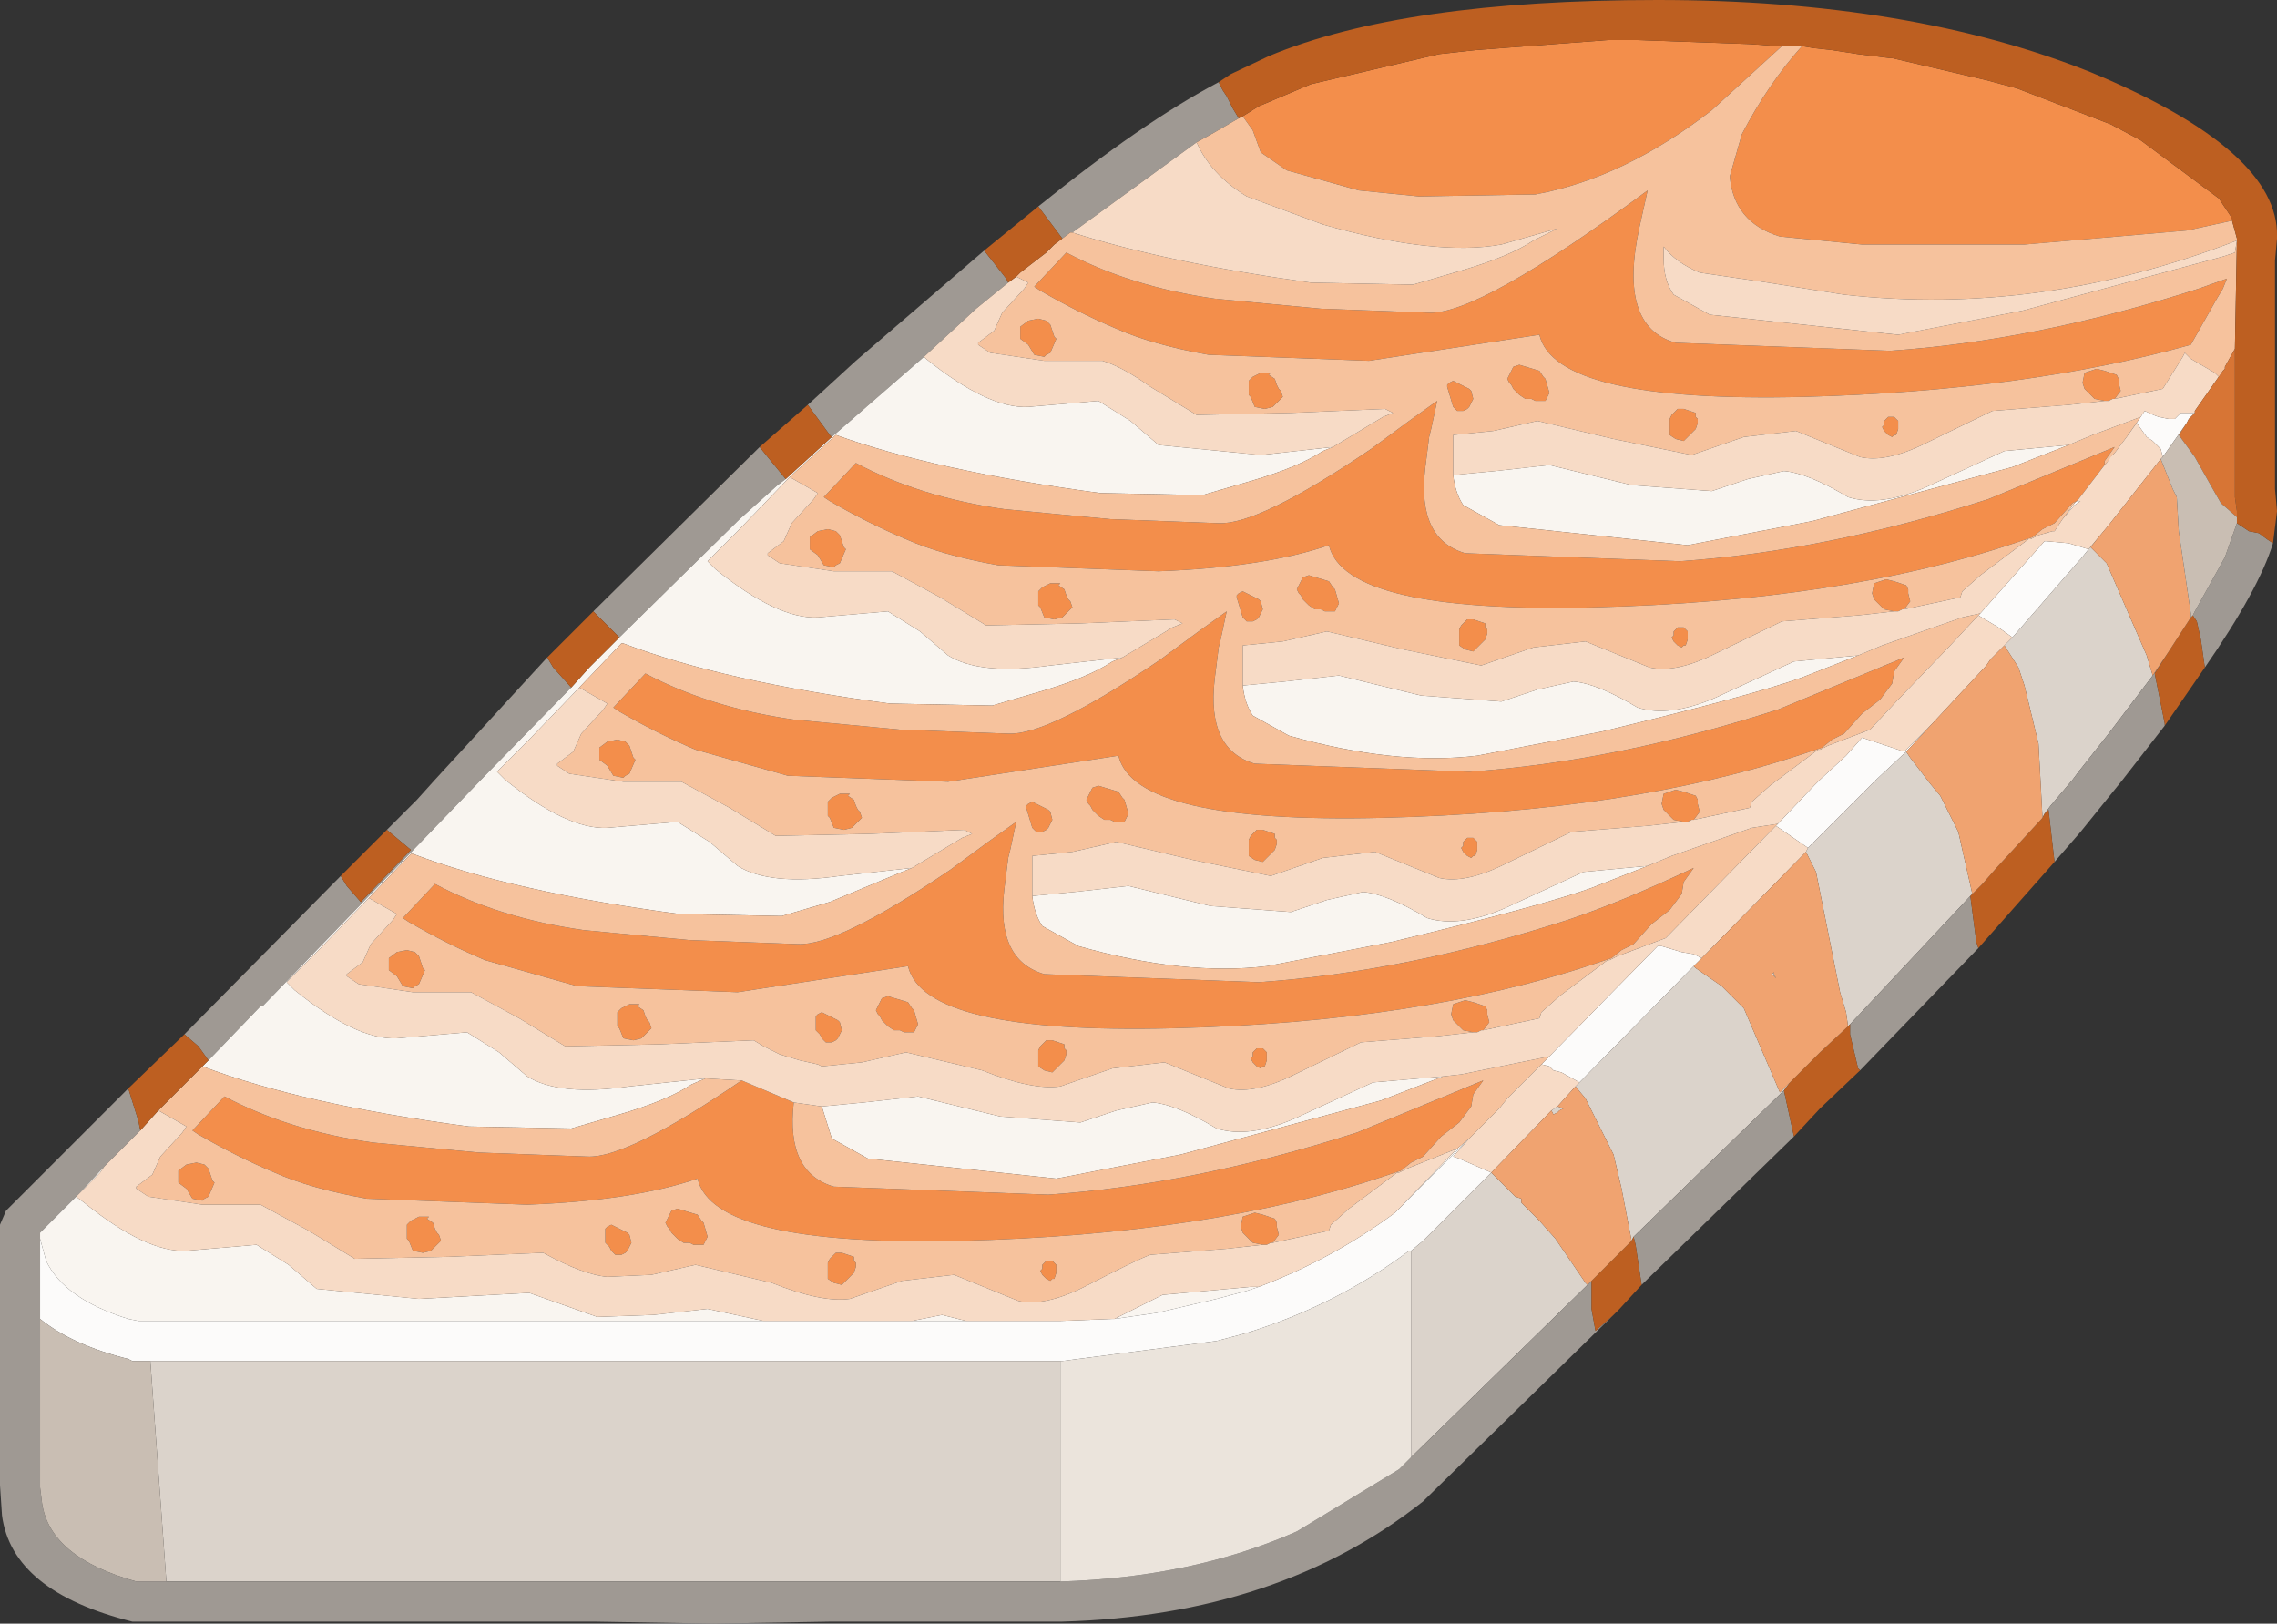 <?xml version="1.0" encoding="UTF-8" standalone="no"?>
<svg xmlns:ffdec="https://www.free-decompiler.com/flash" xmlns:xlink="http://www.w3.org/1999/xlink" ffdec:objectType="shape" height="40.5px" width="56.8px" xmlns="http://www.w3.org/2000/svg">
  <rect width="100%" height="100%" fill="#333333" stroke="none"/>
  <g transform="matrix(1.0, 0.0, 0.0, 1.0, 21.0, 42.95)">
    <path d="M23.3 -22.35 L23.35 -22.4 24.25 -23.35 24.4 -23.5 25.05 -24.1 25.45 -24.55 26.5 -24.2 27.2 -24.9 26.55 -24.2 25.8 -23.5 24.4 -22.1 24.1 -21.8 23.3 -22.35 M28.35 -27.6 L28.4 -27.65 30.0 -29.45 30.05 -29.45 30.6 -29.4 31.1 -29.25 30.9 -29.0 30.85 -28.95 29.2 -27.05 28.85 -27.3 28.35 -27.6 M30.45 -30.0 L30.75 -30.4 30.8 -30.45 30.9 -30.45 30.75 -30.35 30.45 -30.0 M31.55 -31.4 L31.7 -31.6 31.65 -31.55 31.55 -31.4 M32.05 -32.05 L32.4 -32.55 32.5 -32.7 Q32.7 -32.6 32.85 -32.55 L33.1 -32.5 33.25 -32.5 33.4 -32.65 33.75 -32.65 33.6 -32.5 33.55 -32.4 32.95 -31.55 32.9 -31.75 32.7 -31.95 32.55 -32.05 32.3 -32.4 32.05 -32.05 M17.65 -16.6 L20.35 -19.35 20.45 -19.35 20.95 -19.2 21.25 -19.15 21.45 -19.05 21.25 -18.85 18.4 -15.95 17.95 -16.2 17.75 -16.25 17.65 -16.35 17.45 -16.4 17.5 -16.45 17.65 -16.6 M15.75 -14.65 L15.8 -14.7 15.75 -14.65 M13.8 -12.7 L13.9 -12.8 15.65 -14.55 15.25 -14.1 15.4 -14.05 16.2 -13.7 14.55 -12.05 14.5 -12.0 14.2 -11.75 14.15 -11.75 Q12.35 -10.4 10.1 -9.7 L9.35 -9.5 5.5 -9.0 5.45 -9.0 -17.25 -9.0 -17.6 -9.0 -17.7 -9.0 -17.8 -9.05 Q-19.2 -9.4 -20.0 -10.05 L-20.0 -12.05 -19.85 -11.5 Q-19.4 -10.55 -17.8 -10.05 L-17.55 -10.0 -1.95 -10.0 1.75 -10.0 3.1 -10.0 5.45 -10.0 6.75 -10.05 6.8 -10.05 7.85 -10.2 9.35 -10.55 10.1 -10.75 10.4 -10.85 Q12.25 -11.55 13.8 -12.7" fill="#fcfbfa" fill-rule="evenodd" stroke="none"/>
    <path d="M29.2 -27.05 L30.85 -28.95 30.9 -29.0 31.1 -29.25 31.35 -29.55 31.15 -29.3 31.55 -28.9 32.55 -26.6 32.7 -26.1 31.6 -24.65 30.85 -23.7 30.7 -23.5 30.15 -22.85 30.0 -22.65 29.95 -22.55 29.85 -24.4 29.5 -25.85 29.35 -26.3 29.0 -26.85 28.65 -26.5 29.2 -27.05 M24.05 -21.7 L24.1 -21.8 24.4 -22.1 25.8 -23.5 26.55 -24.2 26.65 -24.05 27.15 -23.4 27.4 -23.1 27.85 -22.2 28.2 -20.65 28.15 -20.6 25.15 -17.4 25.1 -17.35 25.05 -17.7 24.9 -18.2 24.3 -21.2 24.1 -21.6 24.05 -21.7 M-17.25 -9.0 L5.45 -9.0 5.45 -3.5 -16.85 -3.5 -17.25 -9.0 M14.2 -11.75 L14.5 -12.0 14.55 -12.05 16.2 -13.7 16.25 -13.65 16.8 -13.1 16.95 -13.05 16.95 -12.95 17.4 -12.5 17.8 -12.05 18.55 -10.95 18.6 -10.9 14.2 -6.6 14.2 -11.75 M19.7 -12.0 L19.45 -13.3 19.25 -14.15 18.55 -15.55 18.3 -15.85 18.4 -15.95 21.25 -18.85 21.3 -18.8 21.95 -18.35 22.5 -17.8 23.4 -15.7 23.65 -15.95 23.5 -15.75 19.75 -12.1 19.7 -12.0 M17.85 -15.35 L18.0 -15.3 17.9 -15.25 17.85 -15.2 17.75 -15.15 17.7 -15.25 17.85 -15.35 M23.25 -18.65 L23.3 -18.55 23.2 -18.65 23.25 -18.7 23.25 -18.65" fill="#dbd3cb" fill-rule="evenodd" stroke="none"/>
    <path d="M9.9 -40.0 L9.3 -39.65 8.85 -39.4 5.75 -37.15 5.7 -37.15 5.3 -36.85 5.5 -37.0 4.9 -37.8 Q7.5 -39.9 9.4 -40.9 L9.5 -40.7 9.6 -40.55 9.75 -40.25 9.9 -40.0 M30.0 -22.65 L30.15 -22.85 30.7 -23.5 30.85 -23.7 31.6 -24.65 32.7 -26.1 33.1 -26.7 32.75 -26.15 33.0 -24.9 33.0 -24.85 31.95 -23.5 30.9 -22.2 30.25 -21.45 30.1 -22.75 30.0 -22.65 M34.8 -29.9 L35.1 -29.7 35.35 -29.65 35.55 -29.5 35.7 -29.4 Q35.35 -28.25 34.0 -26.3 L33.9 -27.0 33.8 -27.45 33.7 -27.6 33.75 -27.7 34.5 -29.05 34.8 -29.9 M2.05 -34.05 L-0.25 -32.05 -0.3 -32.1 -0.85 -32.85 0.35 -33.95 3.55 -36.7 4.1 -36.0 4.15 -35.9 3.35 -35.25 2.05 -34.05 M-1.4 -31.0 L-1.6 -30.85 -2.55 -30.0 -5.55 -27.05 -6.2 -27.7 -2.05 -31.8 -1.85 -31.55 -1.4 -31.0 M-6.75 -25.8 L-9.0 -23.5 -14.45 -17.85 -14.5 -17.85 -15.8 -16.5 -16.05 -16.85 -16.4 -17.15 -12.5 -21.1 -12.35 -20.85 -12.0 -20.45 -10.75 -21.75 -11.35 -22.25 -10.6 -23.0 -10.15 -23.5 -7.35 -26.55 -7.2 -26.3 -6.75 -25.8 M-20.0 -12.05 L-20.0 -10.05 -20.0 -5.85 -19.95 -5.45 Q-19.75 -4.1 -17.6 -3.5 L-16.85 -3.5 5.45 -3.5 Q8.75 -3.6 11.35 -4.75 L13.9 -6.3 14.2 -6.6 18.6 -10.9 18.7 -11.0 18.7 -10.3 18.8 -9.75 19.25 -10.15 14.55 -5.55 14.5 -5.5 Q10.9 -2.65 5.5 -2.5 L-0.25 -2.5 -3.2 -2.45 -6.2 -2.5 -17.6 -2.5 -17.7 -2.5 Q-20.7 -3.25 -20.95 -5.15 L-21.0 -5.9 -21.0 -12.4 -20.85 -12.75 -17.8 -15.8 -17.55 -15.0 -17.5 -14.75 -18.4 -13.85 -19.1 -13.1 -20.0 -12.2 -20.0 -12.05 M19.75 -12.1 L23.5 -15.75 23.75 -14.6 19.95 -10.9 19.8 -11.9 19.75 -12.1 M28.35 -19.3 L25.4 -16.25 25.35 -16.3 25.15 -17.15 25.15 -17.4 28.15 -20.6 28.3 -19.45 28.35 -19.3" fill="#9f9993" fill-rule="evenodd" stroke="none"/>
    <path d="M12.25 -31.8 L12.0 -31.7 Q11.4 -31.3 10.2 -30.95 L9.0 -30.6 6.45 -30.65 Q2.35 -31.2 -0.15 -32.1 L-1.3 -31.05 -2.6 -29.7 -3.35 -28.95 -3.15 -28.75 Q-1.6 -27.5 -0.6 -27.55 L1.15 -27.7 1.95 -27.2 2.65 -26.6 Q3.45 -26.1 5.2 -26.35 L7.0 -26.55 6.75 -26.45 Q6.15 -26.05 4.95 -25.7 L3.75 -25.35 1.2 -25.4 Q-2.95 -25.95 -5.45 -26.9 L-5.5 -26.9 -6.55 -25.8 -7.85 -24.45 -8.6 -23.7 -8.4 -23.5 Q-6.85 -22.25 -5.85 -22.3 L-4.1 -22.45 -3.3 -21.95 -2.6 -21.35 Q-1.8 -20.85 -0.05 -21.1 L1.75 -21.3 1.5 -21.2 -0.3 -20.45 -1.5 -20.1 -4.05 -20.15 Q-8.2 -20.7 -10.7 -21.65 L-10.75 -21.65 -11.8 -20.55 -13.1 -19.2 -13.85 -18.45 -13.65 -18.25 Q-12.1 -17.0 -11.1 -17.05 L-9.35 -17.2 -8.55 -16.7 -7.85 -16.1 Q-7.05 -15.6 -5.3 -15.85 L-3.4 -16.05 -3.75 -15.9 Q-4.35 -15.5 -5.55 -15.15 L-6.75 -14.8 -9.3 -14.85 Q-13.45 -15.4 -15.95 -16.35 L-15.8 -16.5 -14.5 -17.85 -14.45 -17.85 -9.0 -23.5 -6.75 -25.8 -6.3 -26.3 -5.55 -27.05 -2.55 -30.0 -1.6 -30.85 -1.4 -31.0 -0.25 -32.05 2.05 -34.05 2.1 -34.0 Q3.65 -32.75 4.65 -32.8 L6.4 -32.95 7.2 -32.45 7.9 -31.85 10.45 -31.6 12.25 -31.8 M20.1 -21.35 L18.7 -20.8 Q17.45 -20.35 13.7 -19.45 L10.6 -18.85 Q8.55 -18.6 5.9 -19.35 L5.0 -19.85 Q4.8 -20.15 4.75 -20.6 L5.8 -20.7 7.15 -20.85 9.2 -20.35 11.2 -20.2 12.1 -20.5 13.0 -20.7 Q13.6 -20.65 14.6 -20.05 15.4 -19.8 16.55 -20.3 L18.5 -21.2 20.1 -21.35 M25.35 -26.6 L23.95 -26.05 Q22.7 -25.6 18.95 -24.7 L15.85 -24.1 Q13.8 -23.85 11.15 -24.6 L10.25 -25.1 Q10.05 -25.4 10.0 -25.85 L11.05 -25.95 12.4 -26.1 14.45 -25.6 16.45 -25.45 17.35 -25.75 18.25 -25.95 Q18.85 -25.9 19.85 -25.3 20.65 -25.05 21.8 -25.55 L23.75 -26.45 25.35 -26.6 M30.6 -31.85 L29.2 -31.3 24.2 -29.95 21.1 -29.35 16.4 -29.85 15.5 -30.35 Q15.3 -30.65 15.25 -31.1 L16.3 -31.2 17.65 -31.35 19.7 -30.85 21.7 -30.7 22.6 -31.0 23.5 -31.2 Q24.1 -31.15 25.1 -30.55 25.9 -30.3 27.05 -30.8 L29.0 -31.7 30.6 -31.85 M34.55 -36.0 L34.65 -36.25 34.45 -35.75 34.55 -36.0 M-0.5 -15.35 L0.55 -15.45 1.9 -15.6 3.95 -15.1 5.95 -14.95 6.85 -15.25 7.75 -15.45 Q8.35 -15.4 9.35 -14.8 10.15 -14.55 11.3 -15.05 L13.25 -15.95 15.0 -16.1 13.45 -15.5 8.45 -14.15 5.35 -13.55 0.65 -14.05 -0.25 -14.55 -0.5 -15.35 M15.35 -14.3 L15.65 -14.55 13.9 -12.8 13.8 -12.7 15.35 -14.3 M10.4 -10.85 L10.1 -10.75 9.35 -10.55 7.85 -10.2 6.8 -10.05 8.0 -10.65 10.2 -10.85 10.4 -10.85 M3.1 -10.0 L1.75 -10.0 2.5 -10.15 3.1 -10.0 M-1.95 -10.0 L-17.55 -10.0 -17.8 -10.05 Q-19.4 -10.55 -19.85 -11.5 L-20.0 -12.05 -20.0 -12.2 -19.1 -13.1 -18.4 -13.85 -18.5 -13.7 -19.1 -13.1 -18.9 -12.95 Q-17.35 -11.7 -16.35 -11.75 L-14.6 -11.9 -13.8 -11.4 -13.1 -10.8 -10.55 -10.55 -7.8 -10.7 -6.1 -10.1 -4.7 -10.15 -3.35 -10.3 -1.95 -10.0" fill="#f9f5f0" fill-rule="evenodd" stroke="none"/>
    <path d="M34.65 -37.55 L34.7 -37.45 33.55 -37.2 29.5 -36.85 25.45 -36.85 23.4 -37.05 Q22.25 -37.4 22.15 -38.55 L22.45 -39.6 Q23.1 -40.85 23.95 -41.8 L24.25 -41.75 24.7 -41.7 25.35 -41.6 26.15 -41.5 26.2 -41.5 28.55 -40.95 29.3 -40.75 31.65 -39.85 32.4 -39.45 34.35 -38.0 34.65 -37.55 M23.45 -41.8 L21.7 -40.2 Q19.5 -38.5 17.3 -38.1 L14.4 -38.05 12.9 -38.2 11.1 -38.7 10.45 -39.15 10.25 -39.7 10.0 -40.05 10.4 -40.3 11.7 -40.85 14.9 -41.6 15.8 -41.7 19.1 -41.95 19.85 -41.95 22.65 -41.85 23.35 -41.8 23.45 -41.8 M15.75 -17.2 L15.5 -17.25 15.25 -17.5 15.2 -17.65 15.25 -17.9 15.55 -18.0 15.75 -17.95 16.05 -17.85 16.1 -17.75 16.1 -17.65 16.15 -17.45 16.0 -17.25 15.95 -17.25 15.85 -17.2 15.75 -17.2 M21.0 -22.45 L20.75 -22.5 20.5 -22.75 20.45 -22.9 20.5 -23.15 20.8 -23.25 21.0 -23.2 21.3 -23.1 21.35 -23.0 21.35 -22.9 21.4 -22.7 21.25 -22.5 21.2 -22.5 21.1 -22.45 21.0 -22.45 M26.25 -27.7 L26.0 -27.75 25.75 -28.0 25.7 -28.15 25.75 -28.4 26.05 -28.5 26.25 -28.45 26.55 -28.35 26.6 -28.25 26.6 -28.15 26.65 -27.95 26.5 -27.75 26.45 -27.75 26.35 -27.7 26.25 -27.7 M30.8 -30.45 L30.7 -30.4 30.25 -29.9 29.95 -29.75 29.7 -29.55 29.25 -29.4 Q24.9 -27.95 18.75 -27.8 12.55 -27.65 12.15 -29.35 10.55 -28.8 7.9 -28.7 L3.9 -28.85 Q2.5 -29.1 1.6 -29.5 0.65 -29.9 -0.3 -30.45 L-0.45 -30.55 0.35 -31.4 Q1.95 -30.55 4.05 -30.25 L6.7 -30.0 9.4 -29.9 Q10.4 -29.85 13.2 -31.75 L14.15 -32.45 14.85 -32.95 14.7 -32.25 14.65 -32.05 14.55 -31.25 Q14.35 -29.5 15.55 -29.15 L20.9 -28.95 Q24.55 -29.2 28.6 -30.5 L31.75 -31.8 31.5 -31.45 31.5 -31.35 30.85 -30.5 30.8 -30.45 M31.5 -32.95 L31.25 -33.0 31.0 -33.25 30.95 -33.4 31.0 -33.65 31.3 -33.75 31.5 -33.7 31.8 -33.6 31.85 -33.5 31.85 -33.4 31.9 -33.2 31.75 -33.0 31.7 -33.0 31.6 -32.95 31.5 -32.95 M26.25 -32.55 L26.35 -32.45 26.35 -32.35 26.35 -32.25 26.3 -32.1 26.25 -32.1 26.2 -32.05 26.1 -32.1 26.0 -32.2 25.95 -32.3 26.0 -32.35 26.0 -32.45 26.1 -32.55 26.25 -32.55 M20.85 -32.75 L21.0 -32.75 21.3 -32.65 21.3 -32.55 21.35 -32.5 21.35 -32.4 21.3 -32.25 21.0 -31.95 20.8 -32.0 20.65 -32.1 20.65 -32.5 20.7 -32.6 20.85 -32.75 M21.0 -27.3 L21.1 -27.2 21.1 -27.1 21.1 -27.0 21.05 -26.85 21.0 -26.85 20.95 -26.8 20.85 -26.85 20.75 -26.95 20.7 -27.05 20.75 -27.1 20.75 -27.2 20.85 -27.3 21.0 -27.3 M-5.55 -25.2 L-5.7 -25.3 -4.9 -26.15 Q-3.3 -25.3 -1.2 -25.0 L1.45 -24.75 4.15 -24.65 Q5.15 -24.6 7.95 -26.5 L8.9 -27.2 9.6 -27.7 9.45 -27.0 9.4 -26.8 9.3 -26.0 Q9.1 -24.25 10.3 -23.9 L15.65 -23.7 Q19.3 -23.95 23.35 -25.25 L26.5 -26.55 26.25 -26.2 26.2 -25.9 25.9 -25.5 25.45 -25.15 25.0 -24.65 24.7 -24.5 24.45 -24.3 24.0 -24.15 Q19.65 -22.7 13.5 -22.55 7.3 -22.4 6.9 -24.1 L2.65 -23.45 -1.35 -23.6 -3.65 -24.25 Q-4.6 -24.65 -5.55 -25.2 M34.45 -35.75 L34.3 -35.5 33.65 -34.35 Q29.55 -33.2 24.0 -33.05 17.8 -32.9 17.4 -34.6 L13.15 -33.95 9.15 -34.1 Q7.75 -34.35 6.85 -34.75 5.9 -35.15 4.95 -35.7 L4.8 -35.8 5.6 -36.65 Q7.2 -35.8 9.3 -35.5 L11.95 -35.25 14.65 -35.15 Q15.9 -35.1 20.1 -38.2 L19.9 -37.3 Q19.35 -34.8 20.8 -34.4 L26.15 -34.2 Q29.8 -34.45 33.85 -35.75 L34.55 -36.0 34.45 -35.75 M4.45 -34.5 L4.45 -34.8 4.65 -34.95 4.9 -35.0 5.1 -34.95 5.2 -34.85 5.3 -34.55 5.35 -34.5 5.2 -34.15 5.1 -34.1 5.05 -34.05 4.8 -34.1 4.65 -34.35 4.45 -34.5 M5.7 -27.95 L5.75 -27.8 5.5 -27.55 5.3 -27.5 5.05 -27.55 4.95 -27.8 4.9 -27.85 4.9 -28.2 5.0 -28.3 5.2 -28.4 5.45 -28.4 5.4 -28.35 5.55 -28.25 5.6 -28.1 5.65 -28.0 5.7 -27.95 M-0.8 -29.25 L-0.8 -29.55 -0.6 -29.7 -0.35 -29.75 -0.15 -29.7 -0.05 -29.6 0.05 -29.3 0.1 -29.25 -0.05 -28.9 -0.15 -28.85 -0.2 -28.8 -0.45 -28.85 -0.6 -29.1 -0.8 -29.25 M9.85 -28.1 L9.9 -28.15 10.0 -28.2 10.2 -28.1 10.4 -28.0 10.45 -27.95 10.5 -27.75 10.4 -27.55 10.35 -27.5 10.25 -27.45 10.1 -27.45 10.0 -27.55 9.85 -28.05 9.85 -28.1 M16.75 -33.25 L16.7 -33.35 16.65 -33.4 16.6 -33.5 16.75 -33.8 16.9 -33.85 17.4 -33.7 17.5 -33.55 17.55 -33.5 17.65 -33.15 17.55 -32.95 17.3 -32.95 17.2 -33.0 17.05 -33.0 16.9 -33.1 16.75 -33.25 M15.1 -33.35 L15.15 -33.4 15.25 -33.45 15.45 -33.35 15.65 -33.25 15.7 -33.2 15.75 -33.0 15.65 -32.8 15.6 -32.75 15.5 -32.7 15.35 -32.7 15.25 -32.8 15.1 -33.3 15.1 -33.35 M10.95 -33.2 L11.0 -33.05 10.75 -32.8 10.55 -32.75 10.3 -32.8 10.2 -33.05 10.15 -33.1 10.15 -33.45 10.25 -33.55 10.45 -33.65 10.7 -33.65 10.65 -33.6 10.8 -33.5 10.85 -33.35 10.9 -33.25 10.95 -33.2 M11.5 -28.0 L11.45 -28.1 11.4 -28.15 11.35 -28.25 11.5 -28.55 11.65 -28.6 12.15 -28.45 12.25 -28.3 12.3 -28.25 12.4 -27.9 12.3 -27.7 12.05 -27.7 11.95 -27.75 11.8 -27.75 11.65 -27.85 11.5 -28.0 M15.6 -27.5 L15.75 -27.5 16.05 -27.4 16.05 -27.3 16.1 -27.25 16.1 -27.15 16.05 -27.0 15.75 -26.7 15.55 -26.75 15.4 -26.85 15.4 -27.25 15.45 -27.35 15.6 -27.5 M15.75 -22.05 L15.85 -21.95 15.85 -21.85 15.85 -21.75 15.8 -21.6 15.75 -21.6 15.7 -21.55 15.6 -21.6 15.5 -21.7 15.45 -21.8 15.5 -21.85 15.5 -21.95 15.6 -22.05 15.75 -22.05 M-10.8 -19.95 L-10.95 -20.05 -10.15 -20.9 Q-8.55 -20.05 -6.45 -19.75 L-3.8 -19.5 -1.1 -19.4 Q-0.1 -19.35 2.7 -21.25 L3.65 -21.95 4.35 -22.45 4.2 -21.75 4.15 -21.55 4.05 -20.75 Q3.85 -19.0 5.05 -18.65 L10.4 -18.45 Q14.05 -18.7 18.1 -20.0 19.45 -20.45 21.25 -21.3 L21.0 -20.95 20.95 -20.65 20.65 -20.25 20.2 -19.9 19.75 -19.4 19.45 -19.25 19.2 -19.05 18.75 -18.9 Q14.4 -17.45 8.25 -17.3 2.05 -17.15 1.65 -18.85 L-2.6 -18.2 -6.6 -18.35 -8.9 -19.0 Q-9.85 -19.4 -10.8 -19.95 M10.35 -22.25 L10.5 -22.25 10.8 -22.15 10.8 -22.05 10.85 -22.0 10.85 -21.9 10.8 -21.75 10.5 -21.45 10.3 -21.5 10.15 -21.6 10.15 -22.0 10.2 -22.1 10.35 -22.25 M10.5 -16.8 L10.6 -16.7 10.6 -16.6 10.6 -16.5 10.55 -16.35 10.5 -16.35 10.45 -16.3 10.35 -16.35 10.25 -16.45 10.2 -16.55 10.25 -16.6 10.25 -16.7 10.35 -16.8 10.5 -16.8 M10.5 -11.9 L10.25 -11.95 10.0 -12.2 9.95 -12.35 10.0 -12.6 10.3 -12.7 10.5 -12.65 10.8 -12.55 10.85 -12.45 10.85 -12.35 10.9 -12.15 10.75 -11.95 10.7 -11.95 10.6 -11.9 10.5 -11.9 M-1.2 -15.45 Q-1.4 -13.7 -0.2 -13.35 L5.15 -13.15 Q8.8 -13.4 12.85 -14.7 L16.0 -16.0 15.75 -15.65 15.7 -15.35 15.4 -14.95 14.95 -14.6 14.5 -14.1 14.2 -13.95 13.95 -13.75 13.5 -13.6 Q9.15 -12.15 3.0 -12.0 -3.2 -11.85 -3.6 -13.55 -5.2 -13.0 -7.85 -12.9 L-11.85 -13.05 Q-13.25 -13.3 -14.15 -13.7 -15.1 -14.1 -16.05 -14.65 L-16.2 -14.75 -15.4 -15.6 Q-13.8 -14.75 -11.7 -14.45 L-9.05 -14.2 -6.35 -14.1 Q-5.35 -14.05 -2.5 -16.0 L-1.2 -15.45 M4.6 -22.85 L4.65 -22.9 4.75 -22.95 4.95 -22.85 5.15 -22.75 5.2 -22.7 5.25 -22.5 5.15 -22.3 5.1 -22.25 5.0 -22.2 4.85 -22.2 4.75 -22.3 4.6 -22.8 4.6 -22.85 M6.25 -22.75 L6.2 -22.85 6.15 -22.9 6.1 -23.0 6.25 -23.3 6.4 -23.35 6.9 -23.2 7.0 -23.05 7.05 -23.0 7.15 -22.65 7.05 -22.45 6.8 -22.45 6.7 -22.5 6.55 -22.5 6.4 -22.6 6.25 -22.75 M0.45 -22.7 L0.5 -22.55 0.25 -22.3 0.05 -22.25 -0.2 -22.3 -0.3 -22.55 -0.35 -22.6 -0.35 -22.95 -0.25 -23.05 -0.05 -23.15 0.2 -23.15 0.15 -23.1 0.3 -23.0 0.35 -22.85 0.4 -22.75 0.45 -22.7 M5.1 -17.0 L5.25 -17.0 5.55 -16.9 5.55 -16.8 5.6 -16.75 5.6 -16.65 5.55 -16.5 5.25 -16.2 5.05 -16.25 4.9 -16.35 4.9 -16.75 4.95 -16.85 5.1 -17.0 M1.0 -17.5 L0.95 -17.6 0.9 -17.65 0.85 -17.75 1.0 -18.05 1.15 -18.1 1.65 -17.95 1.75 -17.8 1.8 -17.75 1.9 -17.4 1.8 -17.2 1.55 -17.2 1.45 -17.25 1.3 -17.25 1.15 -17.35 1.0 -17.5 M5.25 -11.5 L5.35 -11.4 5.35 -11.3 5.35 -11.2 5.3 -11.05 5.25 -11.05 5.2 -11.0 5.1 -11.05 5.0 -11.15 4.95 -11.25 5.0 -11.3 5.0 -11.4 5.1 -11.5 5.25 -11.5 M-0.15 -11.7 L0.0 -11.7 0.3 -11.6 0.3 -11.5 0.35 -11.45 0.35 -11.35 0.3 -11.2 0.0 -10.9 -0.2 -10.95 -0.35 -11.05 -0.35 -11.45 -0.3 -11.55 -0.15 -11.7 M-6.05 -24.0 L-6.05 -24.3 -5.85 -24.45 -5.6 -24.5 -5.4 -24.45 -5.3 -24.35 -5.2 -24.05 -5.15 -24.0 -5.3 -23.65 -5.4 -23.6 -5.45 -23.55 -5.7 -23.6 -5.85 -23.85 -6.05 -24.0 M-4.8 -17.45 L-4.75 -17.3 -5.0 -17.05 -5.2 -17.0 -5.45 -17.05 -5.55 -17.3 -5.6 -17.35 -5.6 -17.7 -5.5 -17.8 -5.3 -17.9 -5.05 -17.9 -5.1 -17.85 -4.95 -17.75 -4.9 -17.6 -4.85 -17.5 -4.8 -17.45 M-0.5 -17.05 L-0.55 -17.15 -0.65 -17.25 -0.65 -17.6 -0.6 -17.65 -0.5 -17.7 -0.3 -17.6 -0.1 -17.5 -0.05 -17.45 0.0 -17.25 -0.1 -17.05 -0.15 -17.0 -0.25 -16.95 -0.4 -16.95 -0.5 -17.05 M-4.25 -12.2 L-4.3 -12.3 -4.35 -12.35 -4.4 -12.45 -4.25 -12.75 -4.1 -12.8 -3.6 -12.65 -3.5 -12.5 -3.45 -12.45 -3.35 -12.1 -3.45 -11.9 -3.7 -11.9 -3.8 -11.95 -3.95 -11.95 -4.1 -12.05 -4.25 -12.2 M-11.3 -18.75 L-11.3 -19.05 -11.1 -19.2 -10.85 -19.25 -10.65 -19.2 -10.55 -19.1 -10.45 -18.8 -10.4 -18.75 -10.55 -18.4 -10.65 -18.35 -10.7 -18.3 -10.95 -18.35 -11.1 -18.6 -11.3 -18.75 M-16.55 -13.45 L-16.55 -13.75 -16.35 -13.9 -16.1 -13.95 -15.9 -13.9 -15.8 -13.8 -15.7 -13.5 -15.65 -13.45 -15.8 -13.1 -15.9 -13.05 -15.95 -13.0 -16.2 -13.05 -16.35 -13.3 -16.55 -13.45 M-10.05 -12.15 L-10.0 -12.0 -10.25 -11.75 -10.45 -11.7 -10.7 -11.75 -10.8 -12.0 -10.85 -12.05 -10.85 -12.4 -10.75 -12.5 -10.55 -12.6 -10.3 -12.6 -10.35 -12.55 -10.2 -12.45 -10.15 -12.3 -10.1 -12.2 -10.05 -12.15 M-5.75 -11.75 L-5.8 -11.85 -5.9 -11.95 -5.9 -12.3 -5.85 -12.35 -5.75 -12.4 -5.55 -12.3 -5.35 -12.2 -5.3 -12.15 -5.25 -11.95 -5.35 -11.75 -5.4 -11.7 -5.5 -11.65 -5.65 -11.65 -5.75 -11.75" fill="#f38e4b" fill-rule="evenodd" stroke="none"/>
    <path d="M23.95 -41.8 Q23.1 -40.85 22.45 -39.6 L22.15 -38.55 Q22.25 -37.4 23.4 -37.05 L25.45 -36.85 29.5 -36.85 33.55 -37.2 34.7 -37.45 34.65 -37.55 34.8 -37.0 34.8 -36.95 34.75 -34.25 34.5 -33.8 34.5 -33.75 34.45 -33.7 34.35 -33.55 34.25 -33.65 33.65 -34.0 33.5 -34.15 33.45 -34.05 32.95 -33.25 31.75 -33.0 31.9 -33.2 31.85 -33.4 31.85 -33.5 31.8 -33.6 31.5 -33.7 31.3 -33.75 31.0 -33.65 30.95 -33.4 31.0 -33.25 31.25 -33.0 31.5 -32.95 30.6 -32.85 28.7 -32.7 27.05 -31.9 Q26.05 -31.4 25.4 -31.55 L23.8 -32.2 22.5 -32.05 21.2 -31.6 19.25 -32.0 17.35 -32.45 16.25 -32.2 15.25 -32.1 15.25 -31.25 15.25 -31.1 Q15.3 -30.65 15.5 -30.35 L16.4 -29.85 21.1 -29.35 24.2 -29.95 29.2 -31.3 30.6 -31.85 31.2 -32.1 32.4 -32.55 32.05 -32.05 31.75 -31.65 31.7 -31.6 31.55 -31.4 31.5 -31.35 31.5 -31.45 31.75 -31.8 28.6 -30.5 Q24.55 -29.2 20.9 -28.95 L15.55 -29.15 Q14.35 -29.5 14.55 -31.25 L14.65 -32.05 14.7 -32.25 14.85 -32.95 14.15 -32.45 13.2 -31.75 Q10.4 -29.85 9.4 -29.9 L6.7 -30.0 4.05 -30.25 Q1.95 -30.55 0.35 -31.4 L-0.45 -30.55 -0.3 -30.45 Q0.65 -29.9 1.6 -29.5 2.5 -29.1 3.9 -28.85 L7.9 -28.7 Q10.55 -28.8 12.15 -29.35 12.55 -27.65 18.75 -27.8 24.9 -27.95 29.25 -29.4 L29.7 -29.55 29.95 -29.75 30.25 -29.9 30.7 -30.4 30.8 -30.45 30.75 -30.4 30.45 -30.0 30.25 -29.7 30.2 -29.7 29.85 -29.6 29.65 -29.5 29.6 -29.5 28.4 -28.6 27.95 -28.2 27.9 -28.05 26.5 -27.75 26.65 -27.95 26.6 -28.15 26.6 -28.25 26.55 -28.35 26.25 -28.45 26.05 -28.5 25.75 -28.4 25.7 -28.15 25.75 -28.0 26.0 -27.75 26.25 -27.7 25.35 -27.6 23.45 -27.45 21.8 -26.65 Q20.8 -26.15 20.15 -26.3 L18.55 -26.95 17.25 -26.8 15.95 -26.35 14.0 -26.75 12.1 -27.2 11.0 -26.95 10.0 -26.85 10.0 -26.0 10.0 -25.85 Q10.05 -25.4 10.25 -25.1 L11.15 -24.6 Q13.8 -23.85 15.85 -24.1 L18.95 -24.7 Q22.7 -25.6 23.95 -26.05 L25.35 -26.6 25.95 -26.85 27.95 -27.55 28.4 -27.65 28.35 -27.6 27.65 -26.85 26.4 -25.55 26.35 -25.5 25.65 -24.75 24.6 -24.35 24.4 -24.25 24.35 -24.25 23.15 -23.35 22.7 -22.95 22.65 -22.8 21.25 -22.5 21.4 -22.7 21.35 -22.9 21.35 -23.0 21.3 -23.1 21.0 -23.2 20.8 -23.25 20.5 -23.15 20.45 -22.9 20.5 -22.75 20.75 -22.5 21.0 -22.45 20.1 -22.35 18.2 -22.2 16.55 -21.4 Q15.55 -20.9 14.9 -21.05 L13.3 -21.7 12.0 -21.55 10.7 -21.1 8.75 -21.5 6.85 -21.95 5.75 -21.7 4.75 -21.6 4.75 -20.75 4.75 -20.6 Q4.8 -20.15 5.0 -19.85 L5.9 -19.35 Q8.55 -18.6 10.6 -18.85 L13.7 -19.45 Q17.45 -20.35 18.7 -20.8 L20.1 -21.35 20.7 -21.6 22.7 -22.3 23.35 -22.4 23.3 -22.35 20.55 -19.55 19.35 -19.1 19.15 -19.0 19.1 -19.0 17.9 -18.1 17.45 -17.7 17.4 -17.55 16.0 -17.25 16.15 -17.45 16.1 -17.65 16.1 -17.75 16.05 -17.85 15.75 -17.95 15.55 -18.0 15.25 -17.9 15.2 -17.65 15.25 -17.5 15.5 -17.25 15.75 -17.2 14.85 -17.1 12.95 -16.95 11.3 -16.15 Q10.3 -15.65 9.65 -15.8 L8.05 -16.45 6.75 -16.3 5.45 -15.85 Q4.75 -15.75 3.5 -16.25 L1.6 -16.7 0.5 -16.45 -0.5 -16.35 -0.6 -16.4 -1.05 -16.5 -1.55 -16.65 -1.95 -16.85 -2.2 -17.0 -4.55 -16.9 -6.9 -16.85 -8.05 -17.55 -9.25 -18.2 -10.7 -18.2 -12.05 -18.4 -12.35 -18.6 -12.35 -18.65 -11.95 -18.95 -11.75 -19.4 -11.2 -20.0 -11.1 -20.15 -11.8 -20.55 -10.75 -21.65 -10.7 -21.65 Q-8.2 -20.7 -4.05 -20.15 L-1.5 -20.1 -0.3 -20.45 1.5 -21.2 1.75 -21.3 3.0 -22.05 3.25 -22.15 3.05 -22.25 0.7 -22.15 -1.65 -22.1 -2.8 -22.8 -4.0 -23.45 -5.45 -23.45 -6.8 -23.65 -7.1 -23.85 -7.1 -23.9 -6.7 -24.2 -6.5 -24.65 -5.95 -25.25 -5.85 -25.4 -6.55 -25.8 -5.5 -26.9 -5.45 -26.9 Q-2.95 -25.95 1.2 -25.4 L3.75 -25.35 4.95 -25.7 Q6.15 -26.05 6.75 -26.45 L7.0 -26.55 8.25 -27.3 8.5 -27.4 8.3 -27.5 5.95 -27.4 3.6 -27.35 2.45 -28.05 1.25 -28.7 -0.2 -28.7 -1.55 -28.9 -1.85 -29.1 -1.85 -29.15 -1.45 -29.45 -1.25 -29.9 -0.7 -30.5 -0.6 -30.65 -1.3 -31.05 -0.15 -32.1 Q2.35 -31.2 6.45 -30.65 L9.0 -30.6 10.2 -30.95 Q11.4 -31.3 12.0 -31.7 L12.25 -31.8 13.5 -32.55 13.75 -32.65 13.55 -32.75 11.2 -32.65 8.85 -32.6 7.7 -33.3 Q7.0 -33.8 6.5 -33.95 L5.05 -33.95 3.7 -34.15 3.4 -34.35 3.4 -34.4 3.8 -34.7 4.0 -35.15 4.55 -35.75 4.65 -35.9 4.35 -36.05 4.45 -36.15 5.1 -36.65 5.3 -36.85 5.7 -37.15 5.75 -37.15 Q8.1 -36.4 11.7 -35.9 L14.25 -35.85 15.45 -36.2 Q16.65 -36.55 17.25 -36.95 L17.85 -37.25 16.45 -36.85 Q14.8 -36.55 12.0 -37.35 L10.1 -38.05 Q9.2 -38.6 8.85 -39.4 L9.3 -39.65 9.9 -40.0 10.0 -40.05 10.25 -39.7 10.45 -39.15 11.1 -38.7 12.9 -38.2 14.4 -38.05 17.3 -38.1 Q19.5 -38.5 21.7 -40.2 L23.45 -41.8 23.8 -41.8 23.95 -41.8 M34.8 -36.95 Q29.9 -35.05 25.0 -35.6 L23.1 -35.9 21.4 -36.15 Q20.8 -36.4 20.5 -36.8 L20.5 -36.5 Q20.5 -35.95 20.75 -35.6 L21.65 -35.1 26.35 -34.6 29.45 -35.2 34.45 -36.55 34.75 -36.65 34.8 -36.95 M20.85 -32.75 L20.7 -32.6 20.65 -32.5 20.65 -32.1 20.8 -32.0 21.0 -31.95 21.3 -32.25 21.35 -32.4 21.35 -32.5 21.3 -32.55 21.3 -32.65 21.0 -32.75 20.85 -32.75 M26.25 -32.55 L26.1 -32.55 26.0 -32.45 26.0 -32.35 25.95 -32.3 26.0 -32.2 26.1 -32.1 26.2 -32.05 26.25 -32.1 26.3 -32.1 26.35 -32.25 26.35 -32.35 26.35 -32.45 26.25 -32.55 M21.0 -27.3 L20.85 -27.3 20.75 -27.2 20.75 -27.1 20.7 -27.05 20.75 -26.95 20.85 -26.85 20.95 -26.8 21.0 -26.85 21.05 -26.85 21.1 -27.0 21.1 -27.1 21.1 -27.2 21.0 -27.3 M-5.55 -25.2 Q-4.6 -24.65 -3.65 -24.25 L-1.35 -23.6 2.65 -23.45 6.9 -24.1 Q7.3 -22.4 13.5 -22.55 19.65 -22.7 24.0 -24.15 L24.45 -24.3 24.7 -24.5 25.0 -24.65 25.45 -25.15 25.9 -25.5 26.2 -25.9 26.25 -26.2 26.5 -26.55 23.35 -25.25 Q19.3 -23.95 15.65 -23.7 L10.3 -23.9 Q9.1 -24.25 9.3 -26.0 L9.4 -26.8 9.45 -27.0 9.6 -27.7 8.9 -27.2 7.95 -26.5 Q5.15 -24.6 4.15 -24.65 L1.45 -24.75 -1.2 -25.0 Q-3.3 -25.3 -4.9 -26.15 L-5.7 -25.3 -5.55 -25.2 M34.55 -36.0 L33.85 -35.75 Q29.8 -34.45 26.15 -34.2 L20.8 -34.4 Q19.35 -34.8 19.9 -37.3 L20.1 -38.2 Q15.9 -35.1 14.65 -35.15 L11.95 -35.25 9.3 -35.5 Q7.2 -35.8 5.6 -36.65 L4.8 -35.8 4.95 -35.7 Q5.9 -35.15 6.85 -34.75 7.75 -34.35 9.15 -34.1 L13.15 -33.95 17.4 -34.6 Q17.8 -32.9 24.0 -33.05 29.55 -33.2 33.65 -34.35 L34.3 -35.5 34.45 -35.75 34.65 -36.25 34.55 -36.0 M4.45 -34.5 L4.65 -34.35 4.8 -34.1 5.05 -34.05 5.1 -34.1 5.2 -34.15 5.35 -34.5 5.3 -34.55 5.2 -34.85 5.1 -34.95 4.9 -35.0 4.65 -34.95 4.45 -34.8 4.45 -34.5 M-15.95 -16.35 Q-13.45 -15.4 -9.3 -14.85 L-6.75 -14.8 -5.55 -15.15 Q-4.35 -15.5 -3.75 -15.9 L-3.4 -16.05 -2.55 -16.0 -2.5 -16.0 Q-5.35 -14.05 -6.35 -14.1 L-9.05 -14.2 -11.7 -14.45 Q-13.8 -14.75 -15.4 -15.6 L-16.2 -14.75 -16.05 -14.65 Q-15.1 -14.1 -14.15 -13.7 -13.25 -13.3 -11.85 -13.05 L-7.85 -12.9 Q-5.2 -13.0 -3.6 -13.55 -3.2 -11.85 3.0 -12.0 9.15 -12.15 13.5 -13.6 L13.95 -13.75 14.2 -13.95 14.5 -14.1 14.95 -14.6 15.4 -14.95 15.7 -15.35 15.75 -15.65 16.0 -16.0 12.85 -14.7 Q8.8 -13.4 5.15 -13.15 L-0.2 -13.35 Q-1.4 -13.7 -1.2 -15.45 L-0.85 -15.4 -0.5 -15.35 -0.25 -14.55 0.65 -14.05 5.35 -13.55 8.45 -14.15 13.45 -15.5 15.0 -16.1 15.45 -16.15 17.65 -16.6 17.5 -16.45 17.45 -16.4 17.0 -15.95 16.6 -15.55 16.4 -15.3 15.8 -14.7 15.75 -14.65 15.65 -14.55 15.35 -14.3 14.1 -13.8 13.9 -13.7 13.85 -13.7 12.65 -12.8 12.2 -12.4 12.15 -12.25 10.75 -11.95 10.9 -12.15 10.85 -12.35 10.85 -12.45 10.8 -12.55 10.5 -12.65 10.3 -12.7 10.0 -12.6 9.95 -12.35 10.0 -12.2 10.25 -11.95 10.5 -11.9 9.6 -11.8 7.7 -11.65 Q7.4 -11.55 6.05 -10.85 5.05 -10.35 4.4 -10.5 L2.8 -11.15 1.5 -11.0 0.2 -10.55 Q-0.5 -10.45 -1.75 -10.95 L-3.65 -11.4 -4.75 -11.15 -5.85 -11.1 Q-6.45 -11.15 -7.45 -11.7 L-9.8 -11.6 -12.15 -11.55 -13.3 -12.25 -14.5 -12.9 -15.95 -12.9 -17.3 -13.1 -17.6 -13.3 -17.6 -13.35 -17.2 -13.65 -17.0 -14.1 -16.45 -14.7 -16.35 -14.85 -17.05 -15.25 -16.5 -15.8 -15.95 -16.35 M-0.8 -29.25 L-0.6 -29.1 -0.45 -28.85 -0.2 -28.8 -0.15 -28.85 -0.05 -28.9 0.1 -29.25 0.05 -29.3 -0.05 -29.6 -0.15 -29.7 -0.35 -29.75 -0.6 -29.7 -0.8 -29.55 -0.8 -29.25 M5.7 -27.95 L5.65 -28.0 5.6 -28.1 5.55 -28.25 5.4 -28.35 5.45 -28.4 5.2 -28.4 5.0 -28.3 4.9 -28.2 4.9 -27.85 4.95 -27.8 5.05 -27.55 5.3 -27.5 5.5 -27.55 5.75 -27.8 5.7 -27.95 M15.6 -27.5 L15.45 -27.35 15.4 -27.25 15.4 -26.85 15.55 -26.75 15.75 -26.7 16.05 -27.0 16.1 -27.15 16.1 -27.25 16.05 -27.3 16.05 -27.4 15.75 -27.5 15.6 -27.5 M11.5 -28.0 L11.65 -27.85 11.8 -27.75 11.95 -27.75 12.05 -27.7 12.3 -27.7 12.4 -27.9 12.3 -28.25 12.25 -28.3 12.15 -28.45 11.65 -28.6 11.5 -28.55 11.35 -28.25 11.4 -28.15 11.45 -28.1 11.5 -28.0 M10.95 -33.2 L10.9 -33.25 10.85 -33.35 10.8 -33.5 10.65 -33.6 10.7 -33.65 10.45 -33.65 10.25 -33.55 10.15 -33.45 10.15 -33.1 10.2 -33.05 10.3 -32.8 10.55 -32.75 10.75 -32.8 11.0 -33.05 10.95 -33.2 M15.1 -33.35 L15.1 -33.3 15.25 -32.8 15.35 -32.7 15.5 -32.7 15.6 -32.75 15.65 -32.8 15.75 -33.0 15.7 -33.2 15.65 -33.25 15.45 -33.35 15.25 -33.45 15.15 -33.4 15.1 -33.35 M16.75 -33.25 L16.9 -33.1 17.05 -33.0 17.2 -33.0 17.3 -32.95 17.55 -32.95 17.65 -33.15 17.55 -33.5 17.5 -33.55 17.4 -33.7 16.9 -33.85 16.75 -33.8 16.6 -33.5 16.65 -33.4 16.7 -33.35 16.75 -33.25 M9.85 -28.1 L9.85 -28.05 10.0 -27.55 10.1 -27.45 10.25 -27.45 10.35 -27.5 10.4 -27.55 10.5 -27.75 10.45 -27.95 10.4 -28.0 10.2 -28.1 10.0 -28.2 9.9 -28.15 9.85 -28.1 M15.75 -22.05 L15.6 -22.05 15.5 -21.95 15.5 -21.85 15.45 -21.8 15.5 -21.7 15.6 -21.6 15.7 -21.55 15.75 -21.6 15.8 -21.6 15.85 -21.75 15.85 -21.85 15.85 -21.95 15.75 -22.05 M10.35 -22.25 L10.2 -22.1 10.15 -22.0 10.15 -21.6 10.3 -21.5 10.5 -21.45 10.8 -21.75 10.85 -21.9 10.85 -22.0 10.8 -22.05 10.8 -22.15 10.5 -22.25 10.35 -22.25 M-10.8 -19.95 Q-9.85 -19.4 -8.9 -19.0 L-6.6 -18.35 -2.6 -18.2 1.65 -18.85 Q2.05 -17.15 8.25 -17.3 14.4 -17.45 18.75 -18.9 L19.2 -19.05 19.45 -19.25 19.75 -19.4 20.2 -19.9 20.65 -20.25 20.95 -20.65 21.0 -20.95 21.25 -21.3 Q19.45 -20.45 18.1 -20.0 14.05 -18.7 10.4 -18.45 L5.05 -18.65 Q3.85 -19.0 4.05 -20.75 L4.15 -21.55 4.2 -21.75 4.35 -22.45 3.65 -21.95 2.7 -21.25 Q-0.1 -19.35 -1.1 -19.4 L-3.8 -19.5 -6.45 -19.75 Q-8.55 -20.05 -10.15 -20.9 L-10.95 -20.05 -10.8 -19.95 M10.5 -16.8 L10.35 -16.8 10.25 -16.7 10.25 -16.6 10.2 -16.55 10.25 -16.45 10.35 -16.35 10.45 -16.3 10.5 -16.35 10.55 -16.35 10.6 -16.5 10.6 -16.6 10.6 -16.7 10.5 -16.8 M1.0 -17.5 L1.15 -17.35 1.3 -17.25 1.45 -17.25 1.55 -17.2 1.8 -17.2 1.9 -17.4 1.8 -17.75 1.75 -17.8 1.65 -17.95 1.15 -18.1 1.0 -18.05 0.85 -17.75 0.9 -17.65 0.95 -17.6 1.0 -17.5 M5.1 -17.0 L4.95 -16.85 4.9 -16.75 4.9 -16.35 5.05 -16.25 5.25 -16.2 5.55 -16.5 5.6 -16.65 5.6 -16.75 5.55 -16.8 5.55 -16.9 5.25 -17.0 5.1 -17.0 M0.45 -22.7 L0.4 -22.75 0.35 -22.85 0.3 -23.0 0.15 -23.1 0.2 -23.15 -0.05 -23.15 -0.25 -23.05 -0.35 -22.95 -0.35 -22.6 -0.3 -22.55 -0.2 -22.3 0.05 -22.25 0.25 -22.3 0.5 -22.55 0.45 -22.7 M6.25 -22.75 L6.4 -22.6 6.55 -22.5 6.7 -22.5 6.8 -22.45 7.05 -22.45 7.15 -22.65 7.05 -23.0 7.0 -23.05 6.9 -23.2 6.4 -23.35 6.25 -23.3 6.1 -23.0 6.15 -22.9 6.2 -22.85 6.25 -22.75 M4.6 -22.85 L4.6 -22.8 4.75 -22.3 4.85 -22.2 5.0 -22.2 5.1 -22.25 5.15 -22.3 5.25 -22.5 5.2 -22.7 5.15 -22.75 4.95 -22.85 4.75 -22.95 4.65 -22.9 4.6 -22.85 M5.25 -11.5 L5.1 -11.5 5.0 -11.4 5.0 -11.3 4.95 -11.25 5.0 -11.15 5.1 -11.05 5.2 -11.0 5.25 -11.05 5.3 -11.05 5.35 -11.2 5.35 -11.3 5.35 -11.4 5.25 -11.5 M-0.15 -11.7 L-0.3 -11.55 -0.35 -11.45 -0.35 -11.05 -0.2 -10.95 0.0 -10.9 0.3 -11.2 0.35 -11.35 0.35 -11.45 0.3 -11.5 0.3 -11.6 0.0 -11.7 -0.15 -11.7 M-0.5 -17.05 L-0.4 -16.95 -0.25 -16.95 -0.15 -17.0 -0.1 -17.05 0.0 -17.25 -0.05 -17.45 -0.1 -17.5 -0.3 -17.6 -0.5 -17.7 -0.6 -17.65 -0.65 -17.6 -0.65 -17.25 -0.55 -17.15 -0.5 -17.05 M-4.8 -17.45 L-4.85 -17.5 -4.9 -17.6 -4.95 -17.75 -5.1 -17.85 -5.05 -17.9 -5.3 -17.9 -5.5 -17.8 -5.6 -17.7 -5.6 -17.35 -5.55 -17.3 -5.45 -17.05 -5.2 -17.0 -5.0 -17.05 -4.75 -17.3 -4.8 -17.45 M-6.05 -24.0 L-5.85 -23.85 -5.7 -23.6 -5.45 -23.55 -5.4 -23.6 -5.3 -23.65 -5.15 -24.0 -5.2 -24.05 -5.3 -24.35 -5.4 -24.45 -5.6 -24.5 -5.85 -24.45 -6.05 -24.3 -6.05 -24.0 M-4.25 -12.2 L-4.1 -12.05 -3.95 -11.95 -3.8 -11.95 -3.7 -11.9 -3.45 -11.9 -3.35 -12.1 -3.45 -12.45 -3.5 -12.5 -3.6 -12.65 -4.1 -12.8 -4.25 -12.75 -4.4 -12.45 -4.35 -12.35 -4.3 -12.3 -4.25 -12.2 M-11.3 -18.75 L-11.1 -18.6 -10.95 -18.35 -10.7 -18.3 -10.65 -18.35 -10.55 -18.4 -10.4 -18.75 -10.45 -18.8 -10.55 -19.1 -10.65 -19.2 -10.85 -19.25 -11.1 -19.2 -11.3 -19.05 -11.3 -18.75 M-10.05 -12.15 L-10.1 -12.2 -10.15 -12.3 -10.2 -12.45 -10.35 -12.55 -10.3 -12.6 -10.55 -12.6 -10.75 -12.5 -10.85 -12.4 -10.85 -12.05 -10.8 -12.0 -10.7 -11.75 -10.45 -11.7 -10.25 -11.75 -10.0 -12.0 -10.05 -12.15 M-16.55 -13.45 L-16.35 -13.3 -16.2 -13.05 -15.95 -13.0 -15.9 -13.05 -15.8 -13.1 -15.65 -13.45 -15.7 -13.5 -15.8 -13.8 -15.9 -13.9 -16.1 -13.95 -16.35 -13.9 -16.55 -13.75 -16.55 -13.45 M-5.75 -11.75 L-5.65 -11.65 -5.5 -11.65 -5.4 -11.7 -5.35 -11.75 -5.25 -11.95 -5.3 -12.15 -5.35 -12.2 -5.55 -12.3 -5.75 -12.4 -5.85 -12.35 -5.9 -12.3 -5.9 -11.95 -5.8 -11.85 -5.75 -11.75" fill="#f6c29d" fill-rule="evenodd" stroke="none"/>
    <path d="M8.85 -39.4 Q9.2 -38.6 10.1 -38.05 L12.0 -37.35 Q14.8 -36.55 16.45 -36.85 L17.85 -37.25 17.25 -36.95 Q16.65 -36.55 15.45 -36.2 L14.25 -35.85 11.7 -35.9 Q8.1 -36.4 5.75 -37.15 L8.85 -39.4 M4.35 -36.05 L4.65 -35.9 4.55 -35.75 4.0 -35.15 3.8 -34.7 3.4 -34.4 3.4 -34.35 3.7 -34.15 5.05 -33.95 6.5 -33.95 Q7.0 -33.8 7.7 -33.3 L8.85 -32.6 11.2 -32.65 13.55 -32.75 13.75 -32.65 13.5 -32.55 12.25 -31.8 10.45 -31.6 7.9 -31.85 7.2 -32.45 6.4 -32.95 4.65 -32.8 Q3.65 -32.75 2.1 -34.0 L2.05 -34.05 3.35 -35.25 4.15 -35.9 4.35 -36.05 M-1.3 -31.05 L-0.6 -30.65 -0.7 -30.5 -1.25 -29.9 -1.45 -29.45 -1.85 -29.15 -1.85 -29.1 -1.55 -28.9 -0.2 -28.7 1.25 -28.7 2.45 -28.05 3.6 -27.35 5.95 -27.4 8.3 -27.5 8.5 -27.4 8.25 -27.3 7.0 -26.55 5.2 -26.35 Q3.45 -26.1 2.65 -26.6 L1.95 -27.2 1.15 -27.7 -0.6 -27.55 Q-1.6 -27.5 -3.15 -28.75 L-3.35 -28.95 -2.6 -29.7 -1.3 -31.05 M-6.55 -25.8 L-5.85 -25.4 -5.95 -25.25 -6.5 -24.65 -6.7 -24.2 -7.1 -23.9 -7.1 -23.85 -6.8 -23.65 -5.45 -23.45 -4.0 -23.45 -2.8 -22.8 -1.65 -22.1 0.7 -22.15 3.05 -22.25 3.25 -22.15 3.0 -22.05 1.75 -21.3 -0.05 -21.1 Q-1.8 -20.85 -2.6 -21.35 L-3.3 -21.95 -4.1 -22.45 -5.85 -22.3 Q-6.85 -22.25 -8.4 -23.5 L-8.6 -23.7 -7.85 -24.45 -6.55 -25.8 M-11.8 -20.55 L-11.1 -20.15 -11.2 -20.0 -11.75 -19.4 -11.95 -18.95 -12.35 -18.65 -12.35 -18.6 -12.05 -18.4 -10.7 -18.2 -9.25 -18.2 -8.05 -17.55 -6.9 -16.85 -4.55 -16.9 -2.2 -17.0 -1.95 -16.85 -1.55 -16.65 -1.05 -16.5 -0.6 -16.4 -0.5 -16.35 0.5 -16.45 1.6 -16.7 3.5 -16.25 Q4.75 -15.75 5.45 -15.85 L6.75 -16.3 8.05 -16.45 9.65 -15.8 Q10.3 -15.65 11.3 -16.15 L12.95 -16.95 14.85 -17.1 15.75 -17.2 15.85 -17.2 15.95 -17.25 16.0 -17.25 17.4 -17.55 17.45 -17.7 17.9 -18.1 19.1 -19.0 19.15 -19.0 19.35 -19.1 20.55 -19.55 23.3 -22.35 24.1 -21.8 24.05 -21.7 21.45 -19.05 21.25 -19.15 20.95 -19.2 20.45 -19.35 20.35 -19.35 17.65 -16.6 15.45 -16.15 15.0 -16.1 13.25 -15.95 11.3 -15.05 Q10.15 -14.55 9.35 -14.8 8.35 -15.4 7.75 -15.45 L6.85 -15.25 5.95 -14.95 3.95 -15.1 1.9 -15.6 0.55 -15.45 -0.5 -15.35 -0.85 -15.4 -1.2 -15.45 -2.5 -16.0 -2.55 -16.0 -3.4 -16.05 -5.3 -15.85 Q-7.05 -15.6 -7.85 -16.1 L-8.55 -16.7 -9.35 -17.2 -11.1 -17.05 Q-12.1 -17.0 -13.65 -18.25 L-13.85 -18.45 -13.1 -19.2 -11.8 -20.55 M23.35 -22.4 L22.7 -22.3 20.7 -21.6 20.1 -21.35 18.5 -21.2 16.55 -20.3 Q15.4 -19.8 14.6 -20.05 13.6 -20.65 13.0 -20.7 L12.1 -20.5 11.2 -20.2 9.2 -20.35 7.15 -20.85 5.8 -20.7 4.75 -20.6 4.75 -20.75 4.75 -21.6 5.75 -21.7 6.85 -21.95 8.75 -21.5 10.7 -21.1 12.0 -21.55 13.3 -21.7 14.9 -21.05 Q15.55 -20.9 16.55 -21.4 L18.2 -22.2 20.1 -22.35 21.0 -22.45 21.1 -22.45 21.2 -22.5 21.25 -22.5 22.65 -22.8 22.7 -22.95 23.15 -23.35 24.35 -24.25 24.4 -24.25 24.6 -24.35 25.65 -24.75 26.35 -25.5 26.4 -25.55 27.65 -26.85 28.35 -27.6 28.85 -27.3 29.2 -27.05 28.65 -26.5 28.55 -26.35 27.2 -24.9 26.5 -24.2 25.45 -24.55 25.05 -24.1 24.4 -23.5 24.25 -23.35 23.35 -22.4 M28.4 -27.65 L27.95 -27.55 25.95 -26.85 25.35 -26.6 23.75 -26.45 21.8 -25.55 Q20.65 -25.05 19.85 -25.3 18.85 -25.9 18.25 -25.95 L17.35 -25.75 16.45 -25.45 14.45 -25.6 12.4 -26.1 11.05 -25.95 10.0 -25.85 10.0 -26.0 10.0 -26.85 11.0 -26.95 12.1 -27.2 14.0 -26.75 15.95 -26.35 17.25 -26.8 18.55 -26.95 20.15 -26.3 Q20.8 -26.15 21.8 -26.65 L23.45 -27.45 25.35 -27.6 26.25 -27.7 26.35 -27.7 26.45 -27.75 26.5 -27.75 27.9 -28.05 27.95 -28.2 28.4 -28.6 29.6 -29.5 29.65 -29.5 29.85 -29.6 30.2 -29.7 30.25 -29.7 30.45 -30.0 30.75 -30.35 30.9 -30.45 30.8 -30.45 30.85 -30.5 31.5 -31.35 31.55 -31.4 31.65 -31.55 31.7 -31.6 31.75 -31.65 32.05 -32.05 32.3 -32.4 32.55 -32.05 32.7 -31.95 32.9 -31.75 32.95 -31.55 32.9 -31.5 31.6 -29.85 31.35 -29.55 31.1 -29.25 30.6 -29.4 30.05 -29.45 30.0 -29.45 28.4 -27.65 M32.4 -32.55 L31.2 -32.1 30.6 -31.85 29.0 -31.7 27.05 -30.8 Q25.9 -30.3 25.1 -30.55 24.1 -31.15 23.5 -31.2 L22.6 -31.0 21.7 -30.7 19.7 -30.85 17.65 -31.35 16.3 -31.2 15.25 -31.1 15.25 -31.25 15.25 -32.1 16.25 -32.2 17.35 -32.45 19.25 -32.0 21.2 -31.6 22.5 -32.05 23.8 -32.2 25.4 -31.55 Q26.05 -31.4 27.05 -31.9 L28.7 -32.7 30.6 -32.85 31.5 -32.95 31.6 -32.95 31.7 -33.0 31.75 -33.0 32.95 -33.25 33.45 -34.05 33.5 -34.15 33.65 -34.0 34.25 -33.65 34.35 -33.55 34.45 -33.7 33.75 -32.7 33.75 -32.65 33.4 -32.65 33.25 -32.5 33.1 -32.5 32.85 -32.55 Q32.7 -32.6 32.5 -32.7 L32.4 -32.55 M34.8 -36.95 L34.75 -36.65 34.45 -36.55 29.45 -35.2 26.35 -34.6 21.65 -35.1 20.75 -35.6 Q20.5 -35.95 20.5 -36.5 L20.5 -36.8 Q20.8 -36.4 21.4 -36.15 L23.1 -35.9 25.0 -35.6 Q29.9 -35.05 34.8 -36.95 M10.75 -11.95 L12.15 -12.25 12.2 -12.4 12.65 -12.8 13.85 -13.7 13.9 -13.7 14.1 -13.8 15.35 -14.3 13.8 -12.7 Q12.25 -11.55 10.4 -10.85 L10.2 -10.85 8.0 -10.65 6.8 -10.05 6.75 -10.05 5.45 -10.0 3.1 -10.0 2.5 -10.15 1.75 -10.0 -1.95 -10.0 -3.35 -10.3 -4.7 -10.15 -6.1 -10.1 -7.8 -10.7 -10.55 -10.55 -13.1 -10.8 -13.8 -11.4 -14.6 -11.9 -16.35 -11.75 Q-17.35 -11.7 -18.9 -12.95 L-19.1 -13.1 -18.5 -13.7 -18.4 -13.85 -17.5 -14.75 -17.05 -15.25 -16.35 -14.85 -16.45 -14.7 -17.0 -14.1 -17.2 -13.65 -17.6 -13.35 -17.6 -13.3 -17.3 -13.1 -15.95 -12.9 -14.5 -12.9 -13.3 -12.25 -12.15 -11.55 -9.8 -11.6 -7.45 -11.7 Q-6.45 -11.15 -5.85 -11.1 L-4.75 -11.15 -3.65 -11.4 -1.75 -10.95 Q-0.5 -10.45 0.2 -10.55 L1.5 -11.0 2.8 -11.15 4.4 -10.5 Q5.05 -10.35 6.05 -10.85 7.4 -11.55 7.7 -11.65 L9.6 -11.8 10.5 -11.9 10.6 -11.9 10.7 -11.95 10.75 -11.95 M15.65 -14.55 L15.75 -14.65 15.8 -14.7 16.4 -15.3 16.6 -15.55 17.0 -15.95 17.45 -16.4 17.65 -16.35 17.75 -16.25 17.95 -16.2 18.4 -15.95 18.3 -15.85 17.85 -15.35 17.7 -15.25 16.2 -13.7 15.4 -14.05 15.25 -14.1 15.65 -14.55" fill="#f7dbc6" fill-rule="evenodd" stroke="none"/>
    <path d="M23.95 -41.8 L23.8 -41.8 23.45 -41.8 23.35 -41.8 22.65 -41.85 19.85 -41.95 19.1 -41.95 15.8 -41.7 14.9 -41.6 11.7 -40.85 10.4 -40.3 10.0 -40.05 9.9 -40.0 9.75 -40.25 9.6 -40.55 9.5 -40.7 9.4 -40.9 9.7 -41.1 10.65 -41.55 Q14.0 -42.95 20.35 -42.95 26.65 -42.95 31.15 -41.15 35.85 -39.2 35.8 -37.05 L35.8 -37.0 35.75 -36.45 35.75 -30.75 35.8 -30.2 35.7 -29.4 35.55 -29.5 35.35 -29.65 35.1 -29.7 34.8 -29.9 34.8 -30.05 34.8 -30.2 34.75 -30.55 34.75 -30.65 34.75 -34.25 34.8 -36.95 34.8 -37.0 34.65 -37.55 34.35 -38.0 32.4 -39.45 31.65 -39.85 29.3 -40.75 28.55 -40.95 26.2 -41.5 26.15 -41.5 25.35 -41.6 24.7 -41.7 24.25 -41.75 23.95 -41.8 M5.3 -36.85 L5.1 -36.65 4.45 -36.15 4.35 -36.05 4.15 -35.9 4.1 -36.0 3.55 -36.7 4.9 -37.8 5.5 -37.0 5.3 -36.85 M29.95 -22.55 L30.0 -22.65 30.1 -22.75 30.25 -21.45 28.35 -19.3 28.3 -19.45 28.15 -20.6 28.2 -20.65 28.45 -20.9 28.8 -21.3 29.95 -22.55 M33.7 -27.6 L33.8 -27.45 33.9 -27.0 34.0 -26.3 33.0 -24.85 33.0 -24.9 32.75 -26.15 33.1 -26.7 33.65 -27.55 33.7 -27.6 M-0.25 -32.05 L-1.4 -31.0 -1.85 -31.55 -2.05 -31.8 -0.85 -32.85 -0.3 -32.1 -0.25 -32.05 M-5.55 -27.05 L-6.3 -26.3 -6.75 -25.8 -7.2 -26.3 -7.35 -26.55 -6.5 -27.4 -6.2 -27.7 -5.55 -27.05 M-15.8 -16.5 L-15.95 -16.35 -16.5 -15.8 -17.05 -15.25 -17.5 -14.75 -17.55 -15.0 -17.8 -15.8 -16.4 -17.15 -16.05 -16.85 -15.8 -16.5 M19.7 -12.0 L19.75 -12.1 19.8 -11.9 19.95 -10.9 19.4 -10.3 19.25 -10.15 18.8 -9.75 18.7 -10.3 18.7 -11.0 19.7 -12.0 M23.5 -15.75 L23.65 -15.95 24.4 -16.7 25.1 -17.35 25.15 -17.4 25.15 -17.15 25.35 -16.3 25.4 -16.25 24.4 -15.3 23.75 -14.6 23.5 -15.75 M-11.35 -22.25 L-10.75 -21.75 -12.0 -20.45 -12.35 -20.85 -12.5 -21.1 -11.35 -22.25" fill="#bd5f21" fill-rule="evenodd" stroke="none"/>
    <path d="M34.45 -33.7 L34.5 -33.75 34.5 -33.8 34.75 -34.25 34.75 -30.65 34.75 -30.55 34.8 -30.2 34.8 -30.05 34.4 -30.4 34.2 -30.75 33.75 -31.55 33.35 -32.1 33.55 -32.4 33.6 -32.5 33.75 -32.65 33.75 -32.7 34.45 -33.7" fill="#d77535" fill-rule="evenodd" stroke="none"/>
    <path d="M31.35 -29.55 L31.6 -29.85 32.9 -31.5 33.2 -30.75 33.3 -30.55 33.35 -29.7 33.65 -27.65 33.65 -27.55 33.1 -26.7 32.7 -26.1 32.55 -26.6 31.55 -28.9 31.15 -29.3 31.35 -29.55 M28.65 -26.5 L29.0 -26.85 29.35 -26.3 29.5 -25.85 29.85 -24.4 29.95 -22.55 28.8 -21.3 28.45 -20.9 28.2 -20.65 27.85 -22.2 27.4 -23.1 27.15 -23.4 26.65 -24.05 26.55 -24.2 27.2 -24.9 28.55 -26.35 28.65 -26.5 M21.45 -19.05 L24.05 -21.7 24.1 -21.6 24.3 -21.2 24.9 -18.2 25.05 -17.7 25.1 -17.35 24.4 -16.7 23.65 -15.95 23.4 -15.7 22.5 -17.8 21.95 -18.35 21.3 -18.8 21.25 -18.85 21.45 -19.05 M18.3 -15.85 L18.55 -15.55 19.25 -14.15 19.45 -13.3 19.7 -12.0 18.7 -11.0 18.6 -10.9 18.55 -10.95 17.8 -12.05 17.4 -12.5 16.95 -12.95 16.95 -13.05 16.8 -13.1 16.25 -13.65 16.2 -13.7 17.7 -15.25 17.75 -15.15 17.85 -15.2 17.9 -15.25 18.0 -15.3 17.85 -15.35 18.3 -15.85 M23.25 -18.65 L23.25 -18.7 23.2 -18.65 23.3 -18.55 23.25 -18.65" fill="#f0a370" fill-rule="evenodd" stroke="none"/>
    <path d="M5.45 -9.0 L5.5 -9.0 9.35 -9.5 10.1 -9.7 Q12.35 -10.4 14.15 -11.75 L14.2 -11.75 14.2 -6.6 13.9 -6.3 11.35 -4.75 Q8.75 -3.6 5.45 -3.5 L5.45 -9.0" fill="#ebe4dc" fill-rule="evenodd" stroke="none"/>
    <path d="M32.9 -31.5 L32.95 -31.55 33.55 -32.4 33.35 -32.1 33.75 -31.55 34.2 -30.75 34.4 -30.4 34.8 -30.05 34.8 -29.9 34.5 -29.05 33.75 -27.7 33.7 -27.6 33.65 -27.55 33.65 -27.65 33.35 -29.7 33.3 -30.55 33.2 -30.75 32.9 -31.5 M-20.0 -10.05 Q-19.2 -9.4 -17.8 -9.05 L-17.7 -9.0 -17.6 -9.0 -17.25 -9.0 -16.85 -3.5 -17.6 -3.5 Q-19.75 -4.1 -19.95 -5.45 L-20.0 -5.85 -20.0 -10.05" fill="#c9beb3" fill-rule="evenodd" stroke="none"/>
  </g>
</svg>
